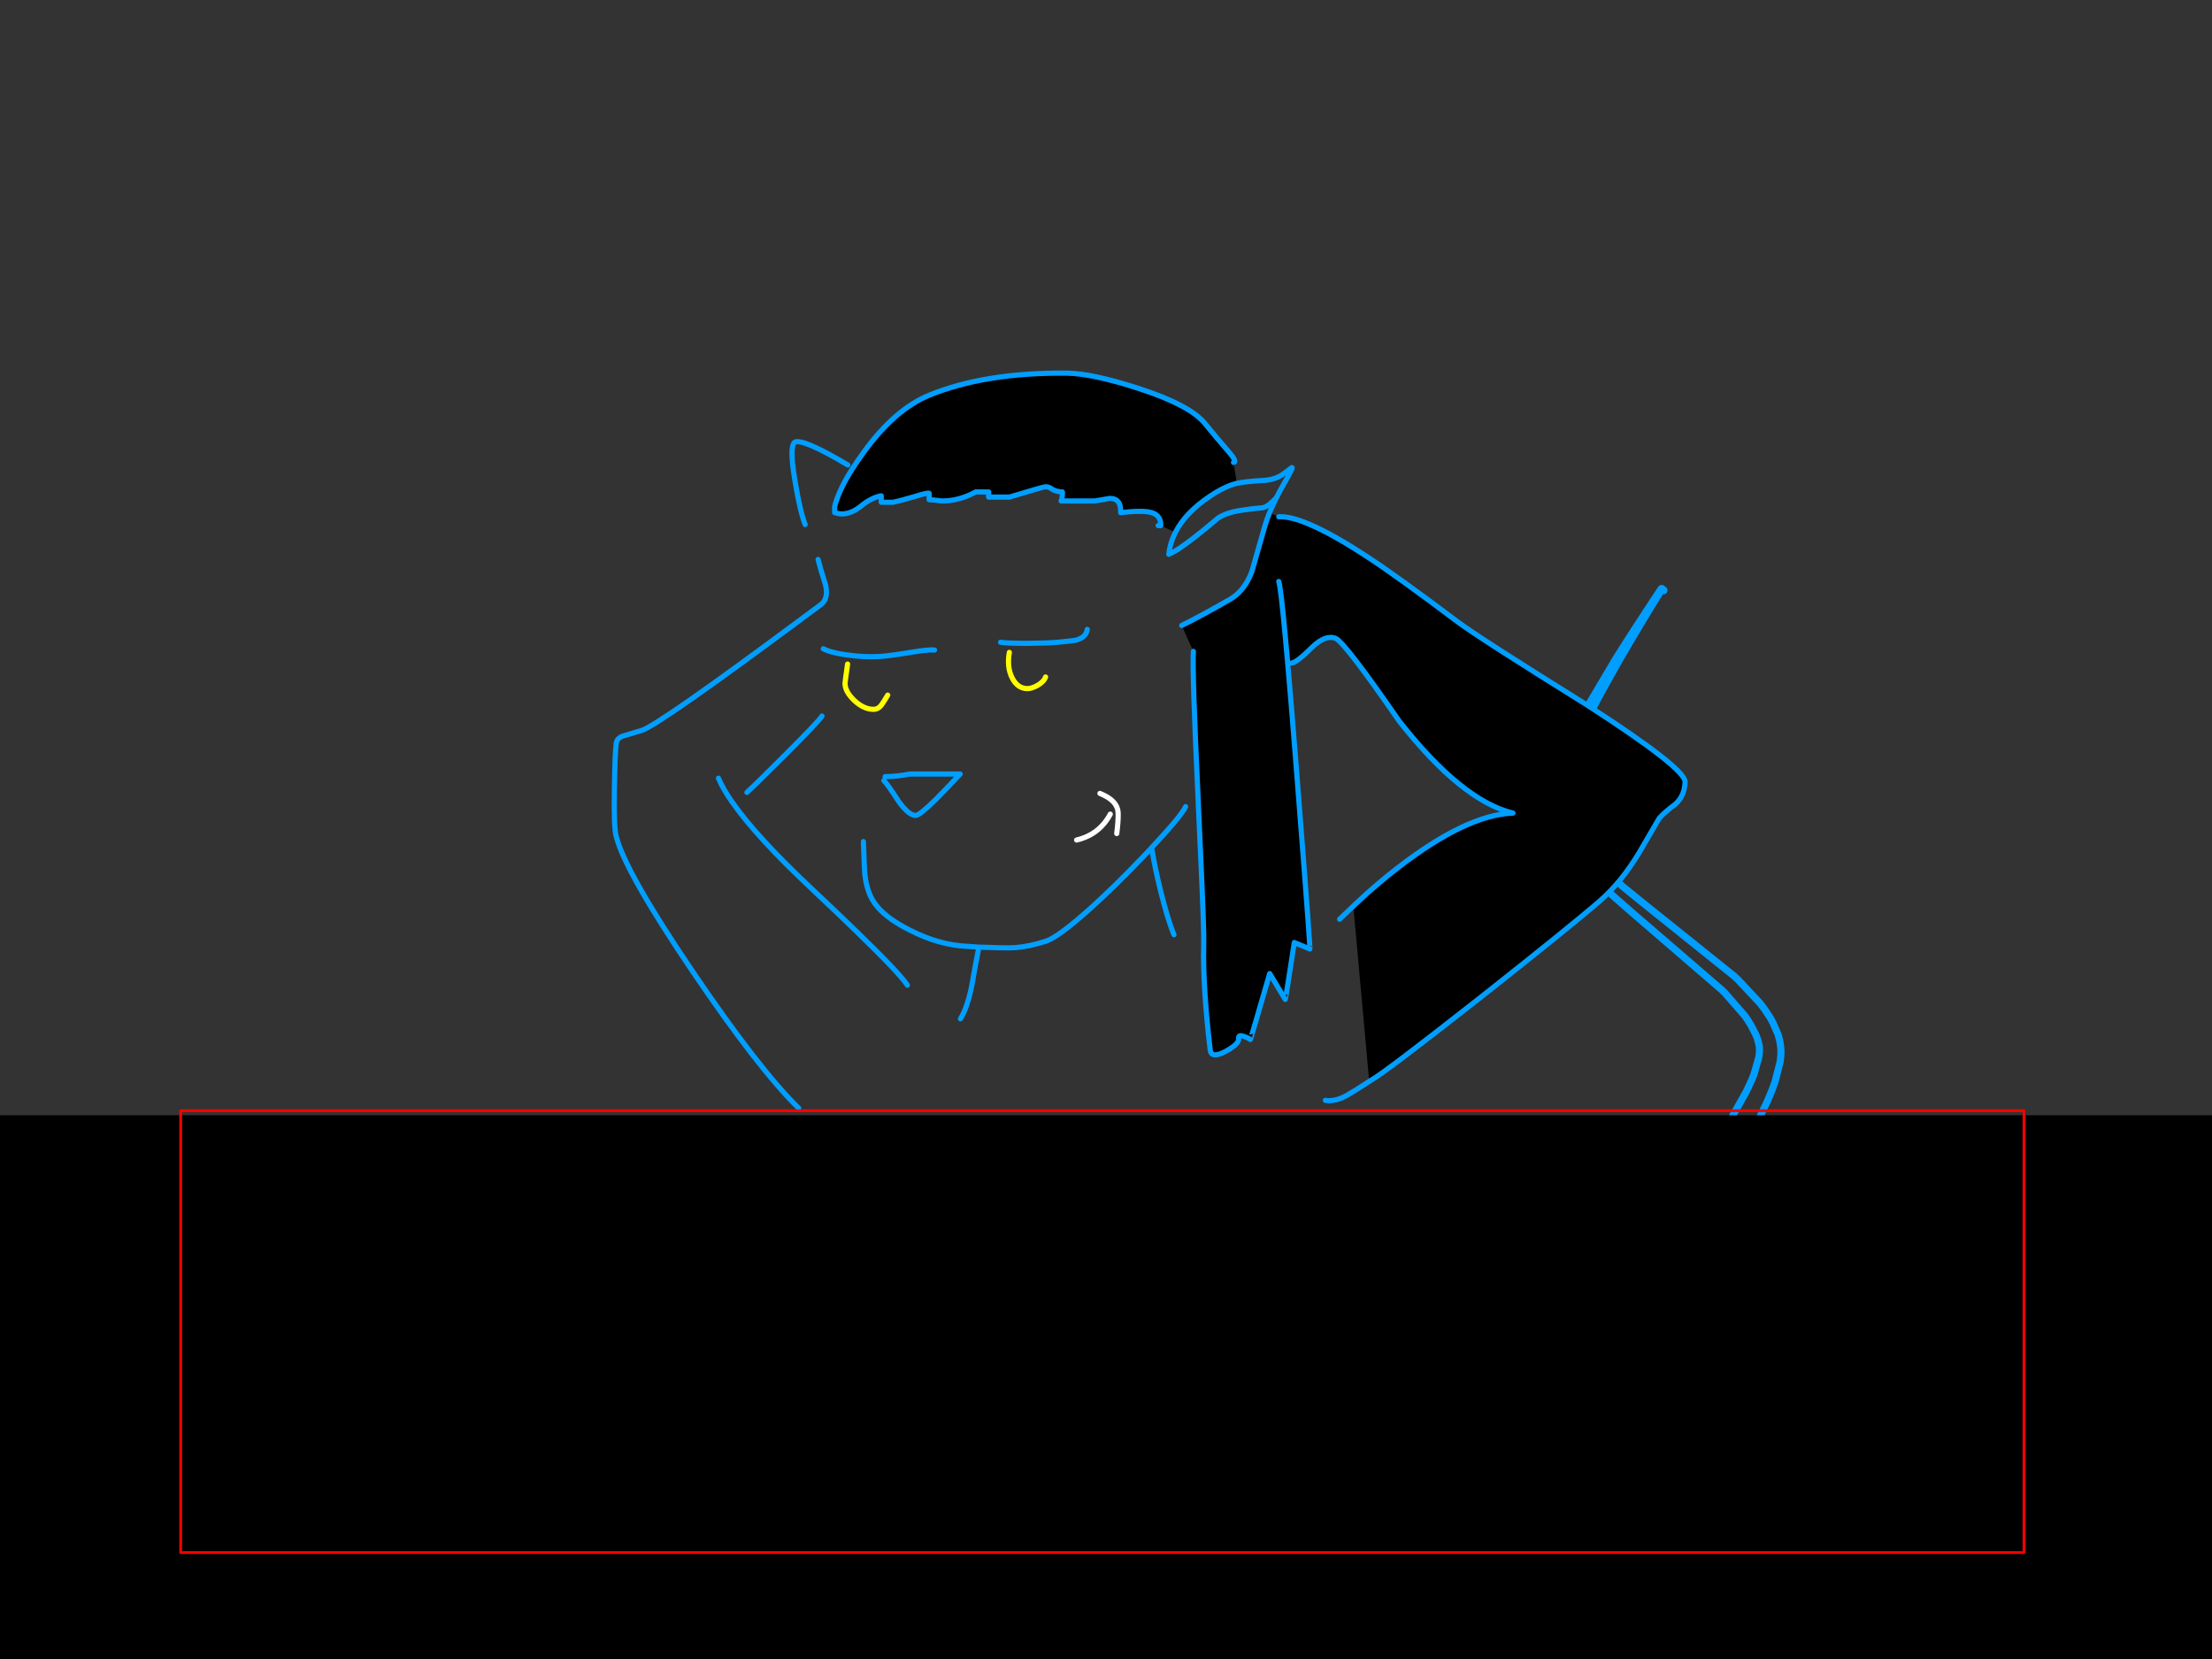 <?xml version="1.0" encoding="utf-8"?>
<svg id="EdithAnim13" image-rendering="inherit" baseProfile="basic" version="1.1" x="0px" y="0px" width="800" height="600" xmlns="http://www.w3.org/2000/svg" xmlns:xlink="http://www.w3.org/1999/xlink">
  <rect width="100%" height="100%" fill="#333333" stroke="none"/>
  <g id="22_Avatarf241r1" overflow="visible">
    <g id="Avatar-Manf50r1">
      <g id="Tailf50r1">
        <g id="Tail-Wiggly">
          <path id="Layer4_0_1_STROKES" stroke="#009EFF" stroke-width="2.576" stroke-linejoin="round" stroke-linecap="round" fill="none" d="M439.036,621.792 L449.339,630.056 Q453.768,633.633 459.527,637.945 L481.337,652.757 487.162,656.087 Q490.247,657.827 493.163,659.264 L498.913,662.019 499.113,662.057 Q499.049,662.066 499.258,662.168 L499.321,662.16 499.394,662.215 504.261,664.177 504.677,664.382 519.509,668.547 Q526.314,669.93 533.027,670.611 539.277,671.222 546.387,671.461 L549.702,671.482 549.765,671.474 549.901,671.521 550.157,671.488 566.614,670.699 Q571.147,670.106 573.429,669.678 580.858,668.382 587.084,666.334 593.869,664.083 600.222,660.524 603.486,658.669 606.39,656.536 L607.097,655.988 607.519,655.738 608.751,654.733 608.871,654.652 608.935,654.644 609.054,654.564 609.34,654.266 609.928,653.8 610.214,653.503 610.397,653.414 611.915,652.111 Q617.161,647.529 621.676,642.327 626.247,637.054 629.976,631.306 L630.143,631.089 633.336,623.723 633.46,623.187 633.837,622.099 633.962,621.563 634.057,621.291 634.159,621.082 636.285,611.518 636.38,611.246 637.327,598.133 636.137,584.067 635.834,582.742 635.793,582.423 635.695,582.176 635.556,581.61 635.515,581.291 635.417,581.044 635.075,579.919 Q634.578,578.101 633.605,575.631 L631.858,571.703 Q630.355,568.652 627.791,564.442 L627.283,563.534 626.808,562.882 626.71,562.635 626.405,562.285 626.308,562.038 626.155,561.863 625.583,560.964 609.326,539.451 Q604.241,532.842 600.433,527.561 L597.083,522.803 596.656,522.015 596.511,521.904 596.422,521.721 594.778,519.078 594.592,518.648 591.466,512.628 591.344,512.189 590.989,511.456 590.574,510.276 590.397,509.91 589.379,506.601 589.329,506.218 589.224,505.907 589.124,505.141 589.018,504.83 588.909,504 588.932,503.672 588.798,502.651 588.825,501.868 588.775,501.485 588.803,500.702 Q588.797,499.664 589.041,497.554 589.398,494.325 590.321,490.957 590.562,489.821 591.244,487.589 L592.368,484.26 Q592.942,482.691 595.061,477.543 L595.754,475.894 603.234,461.083 624.221,425.413 Q627.648,419.835 631.927,412.326 L635.081,406.653 635.248,406.437 639.085,398.532 Q641.088,393.984 642.005,391.071 L643.81,384.016 643.932,382.961 Q644.253,380.451 643.97,378.28 L643.638,376.245 643.541,375.998 643.499,375.679 643.402,375.432 643.124,374.3 641.174,369.814 Q640.293,368.046 639.021,366.264 637.804,364.41 636.638,362.939 L628.409,354.144 628.193,353.977 627.454,353.294 627.301,353.12 593.056,325.647 Q586.749,320.627 581.54,316.048 L576.802,311.602 576.73,311.546 576.649,311.427 576.496,311.252 576.135,310.974 573.636,308.249 Q572.583,307.153 571.256,305.443 568.787,302.454 567.045,299.564 564.956,296.006 564.053,293.072 L563.321,289.466 563.369,289.33 563.319,288.947 563.568,286.381 564.41,282.894 Q564.84,281.214 565.509,279.374 566.396,276.725 568.232,272.393 L571.301,265.563 Q572.438,263.336 574.705,258.818 L578.189,252.193 Q581.327,246.393 585.55,238.956 593.389,225.398 601.011,213.166 L601.588,213.61 Q601.733,213.721 601.78,213.585 601.899,213.504 601.755,213.393 L601.033,212.838 Q600.961,212.783 600.841,212.863 591.504,226.878 584.356,238.268 L572.758,257.839 565.75,271.289 Q563.825,275.438 562.707,278.311 L560.571,284.825 560.053,287.815 559.998,289.381 559.951,289.517 560.01,289.964 559.971,290.164 560.221,292.079 561.25,295.971 562.011,297.82 Q562.586,299.238 563.717,301.428 565.589,304.82 568.019,308.009 L573.471,314.44 573.616,314.551 573.696,314.67 578.412,319.444 Q583.519,324.231 589.739,329.587 L622.897,358.177 623.5,358.812 623.716,358.979 630.976,367.316 Q632.079,368.795 632.918,370.244 L633.159,370.602 635.073,374.313 635.187,374.688 635.365,375.054 635.593,375.804 635.771,376.17 635.821,376.553 636.049,377.303 636.115,377.814 636.196,377.933 636.338,379.019 636.308,380.776 636.23,381.176 636.217,381.567 636.139,381.967 636.117,382.295 634.387,388.431 Q633.53,390.816 631.477,394.981 L624.249,407.745 Q619.904,414.743 616.166,420.427 L595.733,452.388 584.499,472.755 Q582.462,477.048 581.289,479.994 L578.593,487.685 Q577.262,492.405 576.739,495.85 576.398,497.713 576.268,500.198 L576.207,500.725 576.203,504.168 576.74,508.774 576.837,509.021 576.871,509.276 Q577.202,511.311 577.949,513.551 L578.144,514.045 578.608,515.608 583.089,525.542 589.12,535.404 Q591.328,538.882 593.461,541.785 L606.657,560.257 Q609.524,564.298 610.829,566.335 L613.262,570.043 613.351,570.227 613.504,570.401 613.843,571.006 613.851,571.07 613.923,571.126 614.109,571.556 614.593,572.272 Q616.554,575.847 617.663,578.365 L618.31,579.839 618.424,580.214 618.893,581.321 619.797,584.255 620.002,585.332 620.108,585.643 620.192,586.282 620.289,586.529 620.414,587.487 620.384,587.75 620.833,593.666 620.577,602.142 619.663,608.561 617.708,615.96 617.606,616.169 616.213,619.922 616.158,619.995 616.166,620.059 615.345,621.725 Q611.532,626.834 608.277,630.247 604.641,634.229 600.006,638.018 L598.949,638.87 598.83,638.951 597.772,639.804 597.414,640.045 597.231,640.134 596.698,640.528 596.468,640.753 595.688,641.245 Q593.173,642.873 591.166,643.915 586.667,646.256 581.229,647.877 576.165,649.383 570.355,650.143 L553.196,651.023 550.519,650.919 550.328,650.944 550.192,650.897 547.252,650.761 Q540.572,650.336 535.544,649.63 530.252,648.893 524.222,647.474 L514.549,644.518 512.971,643.88 512.635,643.794 512.491,643.683 512.355,643.636 508.496,641.932 508.423,641.877 508.487,641.868 503.545,639.333 Q500.612,637.768 498.488,636.422 L490.985,631.688 474.149,619.148 455.304,603.169 Q451.483,599.772 446.333,600.121 441.247,600.462 437.859,604.347 434.534,608.223 434.875,613.309 435.215,618.395 439.036,621.792Z" test="Tail Wiggly"/>
        </g>
      </g>
      <path fill="#000" stroke="none" d="M456.494,576.368 Q451.907,566.072 446.104,564.574 444.794,564.2 428.882,568.786 409.974,574.215 388.54,574.402 366.263,574.589 344.922,567.663 327.794,560.643 325.828,560.83 319.089,563.825 317.217,565.136 313.847,567.382 314.128,570.19 314.315,572.249 314.502,583.575 315.158,594.526 318.34,598.27 321.803,602.295 338.558,611 352.41,618.02 366.544,624.01 375.81,627.941 389.757,645.444 396.87,654.336 404.92,664.726 406.605,666.036 404.92,667.908 403.61,669.312 403.797,669.312 L417.088,665.194 Q434.03,659.859 445.542,641.981 455.37,626.631 459.208,605.758 462.297,589.191 456.494,576.368 M462.484,186.898 L459.114,185.494 Q459.066,185.612 459.021,185.681 458.006,188.272 457.336,190.642 455.558,197.007 452.75,206.741 452.686,206.912 452.562,207.022 449.998,213.836 444.7,216.85 433.562,223.215 427.384,226.21 L431.596,235.57 Q431.128,242.403 433.281,288.173 433.359,289.862 433.374,291.449 435.121,327.214 435.34,338.062 435.338,338.133 435.34,338.156 435.372,340.664 435.34,341.806 434.966,356.501 437.68,379.714 438.054,382.99 443.202,380.276 448.35,377.468 447.976,375.502 447.789,374.098 449.942,374.847 451.72,375.502 452.188,375.97 452.282,376.064 459.208,352.102 L464.824,361.462 Q464.918,361.556 468.1,340.87 L473.716,343.21 Q473.825,343.32 473.061,333.382 473.102,333.36 473.061,333.288 471.994,318.009 468.942,279.188 467.091,255.466 465.666,239.876 463.903,219.036 462.952,212.732 462.686,210.893 462.484,210.298 462.686,210.893 462.952,212.732 463.903,219.036 465.666,239.876 L467.164,239.782 Q469.036,239.595 474.558,234.072 479.426,229.392 483.076,230.89 486.352,232.294 506.008,260.748 528.659,289.577 547.192,294.07 530.531,294.632 505.821,313.632 498.146,319.529 490.564,326.643 L489.441,327.672 Q490.774,341.9 495.15,390.572 L496.18,390.478 Q501.047,387.764 535.118,360.994 567.971,335.067 578.548,325.894 586.41,319.061 592.869,308.297 596.145,302.775 600.076,295.942 601.948,293.789 605.973,290.794 609.249,287.799 609.436,282.838 609.623,277.971 574.055,255.039 534.65,230.516 527.068,224.806 504.791,208.052 494.402,201.312 482.024,193.197 473.622,189.612 466.642,186.642 462.484,186.898 M395.934,181.188 Q398.742,180.72 401.363,180.252 405.575,180.252 405.294,185.4 413.344,184.464 416.526,185.4 419.896,186.43 419.802,190.08 L425.044,192.514 Q428.724,185.359 437.68,179.41 442.828,175.947 447.227,174.824 447.296,174.809 447.321,174.73 L446.104,167.242 Q447.508,167.148 444.794,163.872 439.833,158.163 435.808,153.202 430.379,146.463 411.472,140.379 394.905,135.044 385.732,134.95 356.342,134.669 336.124,142.906 323.582,148.054 312.35,163.592 310.197,166.536 308.418,169.208 303.4,177.164 301.866,183.154 L301.866,185.4 Q302.054,185.4 302.896,185.681 303.832,185.868 304.487,185.868 307.857,185.868 311.226,183.154 315.064,179.972 318.714,179.316 L318.714,181.656 322.926,181.656 Q325.734,181.095 331.07,179.504 335.188,178.193 336.03,178.38 L336.03,180.72 Q336.966,180.72 340.71,181.188 346.888,181.188 352.878,177.912 L357.558,177.912 357.558,179.784 365.046,179.784 Q377.402,176.04 378.15,176.04 379.367,176.04 380.49,176.883 381.801,177.819 384.234,177.912 384.234,180.252 383.766,181.188 L395.934,181.188Z" test="Avatar Man" stroke-width="1.872"/>
      <path id="Layer3_0_1_STROKES" stroke="#009EFF" stroke-width="1.872" stroke-linejoin="round" stroke-linecap="round" fill="none" d="M419.802,190.08 Q419.896,186.43 416.526,185.4 413.344,184.464 405.294,185.4 405.575,180.252 401.363,180.252 398.742,180.72 395.934,181.188 L383.766,181.188 Q384.234,180.252 384.234,177.912 381.801,177.819 380.49,176.883 379.367,176.04 378.15,176.04 377.402,176.04 365.046,179.784 L357.558,179.784 357.558,177.912 352.878,177.912 Q346.888,181.188 340.71,181.188 336.966,180.72 336.03,180.72 L336.03,178.38 Q335.188,178.193 331.07,179.504 325.734,181.095 322.926,181.656 L318.714,181.656 318.714,179.316 Q315.064,179.972 311.226,183.154 307.857,185.868 304.487,185.868 303.832,185.868 302.896,185.681 302.054,185.4 301.866,185.4 L301.866,183.154 Q303.4,177.164 308.465,169.254 310.197,166.536 312.35,163.592 323.582,148.054 336.124,142.906 356.342,134.669 385.732,134.95 394.905,135.044 411.472,140.379 430.379,146.463 435.808,153.202 439.833,158.163 444.794,163.872 447.508,167.148 446.104,167.242 M447.368,174.777 Q447.437,174.784 447.508,174.777 450.338,174.152 456.4,173.794 460.799,173.607 463.514,171.828 465.011,170.892 467.164,169.114 468.006,168.646 464.543,174.636 462.952,177.351 461.642,179.972 460.84,181.546 460.191,183.06 460.035,183.373 459.91,183.669 459.637,184.253 459.395,184.839 459.249,185.168 459.114,185.494 M462.484,186.898 Q466.642,186.642 473.669,189.659 482.024,193.197 494.402,201.312 504.791,208.052 527.068,224.806 534.65,230.516 574.055,255.039 609.623,277.971 609.436,282.838 609.249,287.799 605.973,290.794 601.948,293.789 600.076,295.942 596.145,302.775 592.869,308.297 586.41,319.061 578.548,325.894 567.971,335.067 535.118,360.994 501.047,387.764 496.18,390.478 495.695,390.794 495.244,391.086 489.796,394.621 487.382,396 483.076,398.528 479.332,397.966 M461.642,179.972 Q460.183,181.57 458.974,182.499 457.752,183.39 456.774,183.622 453.218,183.903 448.912,184.558 443.39,185.4 440.394,187.46 436.37,190.923 432.532,193.918 427.758,197.662 424.763,199.44 L422.704,200.47 Q423.155,196.34 425.091,192.561 M418.866,190.08 L419.802,190.08 M425.091,192.561 Q428.724,185.359 437.68,179.41 442.828,175.947 447.227,174.824 447.296,174.809 447.368,174.777 M459.114,185.494 Q459.066,185.612 459.021,185.728 458.006,188.272 457.336,190.642 455.558,197.007 452.75,206.741 452.686,206.912 452.609,207.069 449.998,213.836 444.7,216.85 433.562,223.215 427.384,226.21 M431.596,235.57 Q431.128,242.403 433.281,288.173 433.359,289.862 433.421,291.496 435.121,327.214 435.34,338.062 435.338,338.133 435.34,338.202 435.372,340.664 435.34,341.806 434.966,356.501 437.68,379.714 438.054,382.99 443.202,380.276 448.35,377.468 447.976,375.502 447.789,374.098 449.942,374.847 451.72,375.502 452.188,375.97 452.282,376.064 459.208,352.102 L464.824,361.462 Q464.918,361.556 468.1,340.87 L473.716,343.21 Q473.825,343.32 473.108,333.429 473.102,333.36 473.108,333.288 471.994,318.009 468.942,279.188 467.091,255.466 465.713,239.876 463.903,219.036 462.952,212.732 462.686,210.893 462.484,210.298 M489.441,327.719 L490.564,326.643 Q498.146,319.529 505.821,313.632 530.531,294.632 547.192,294.07 528.659,289.577 506.008,260.748 486.352,232.294 483.076,230.89 479.426,229.392 474.558,234.072 469.036,239.595 467.164,239.782 M361.864,232.294 Q362.955,232.47 365.234,232.575 367.832,232.668 371.973,232.668 379.274,232.575 382.456,232.294 388.353,231.732 389.102,231.545 392.846,230.516 393.22,227.614 M416.62,307.174 Q417.556,313.258 419.709,322.056 422.33,332.633 424.576,338.062 M312.256,304.366 Q312.256,304.46 312.63,314.007 312.911,320.84 315.532,325.426 316.374,326.897 317.638,328.328 321.472,332.609 329.198,336.471 339.868,341.9 350.164,342.274 L353.955,342.555 354.095,342.555 Q364.017,342.929 367.012,342.742 372.16,342.368 378.244,340.402 382.737,338.998 394.811,328.14 403.392,320.345 412.502,310.824 412.62,310.71 412.736,310.59 412.807,310.523 412.876,310.45 412.971,310.36 413.063,310.263 414.501,308.737 415.965,307.174 416.06,307.073 416.152,306.987 416.189,306.933 416.246,306.893 416.261,306.839 416.292,306.8 427.313,295.049 428.788,291.73 M353.908,343.21 Q353.066,347.235 351.474,356.408 349.883,364.364 347.356,368.482 M484.48,332.446 L489.441,327.719 M474.184,406.858 Q474.09,407.045 464.637,431.662 457.898,449.165 455.464,459.274 452.469,471.536 449.848,508.04 447.227,543.608 448.444,551.47 M394.53,454.968 Q395.092,457.028 396.964,457.589 397.526,457.776 399.023,457.776 401.457,457.776 402.393,456.653 402.767,456.279 404.265,452.816 M357.09,441.396 Q356.903,458.432 358.12,461.052 360.086,465.732 371.13,465.732 376.466,465.732 376.934,465.639 377.495,465.545 379.554,464.328 M358.494,498.96 Q357.558,501.768 357.558,504.857 357.558,510.005 361.677,510.286 364.391,510.38 373.002,510.192 M355.218,537.804 Q359.992,541.08 363.081,541.829 365.327,542.297 369.258,541.548 M403.048,669.874 Q396.028,673.15 377.214,676.707 358.214,680.264 337.996,682.042 320.493,683.633 279.309,682.791 248.234,682.229 230.356,681.106 216.597,680.264 188.704,677.362 181.778,676.613 176.63,677.736 172.979,678.579 171.856,677.83 M306.64,168.178 Q303.083,166.025 298.871,163.779 290.447,159.38 287.92,159.754 285.206,160.128 287.452,173.513 289.324,184.932 291.196,189.706 M295.876,202.342 Q296.625,205.431 298.59,211.608 299.714,216.569 296.812,218.722 293.238,221.386 289.839,223.87 L289.792,223.917 Q238.722,261.838 232.228,264.118 226.518,265.803 225.114,266.271 223.149,267.02 222.868,268.798 222.4,272.448 222.213,284.991 221.932,299.405 222.868,302.494 226.05,315.224 250.574,351.447 274.629,386.921 288.856,400.774 M297.748,234.634 Q300.65,236.132 306.453,236.88 306.689,236.916 306.921,236.927 312.398,237.712 317.872,237.442 321.335,237.255 329.385,235.944 335.937,234.821 337.996,235.102 M297.28,258.97 Q296.157,260.842 284.082,272.916 273.131,283.868 270.136,286.582 M320.118,280.872 Q324.33,280.872 329.01,279.936 L347.262,279.936 Q341.646,285.927 338.464,289.109 332.567,294.912 331.163,294.912 328.636,294.912 324.892,289.671 321.054,283.68 319.65,282.276 M259.84,281.434 Q261.446,285.315 264.894,290.232 264.932,290.287 264.988,290.326 273.569,302.633 293.536,321.401 302.812,330.112 309.635,336.752 325.426,352.068 328.168,356.314 M296.812,426.982 Q296.157,441.864 299.152,448.978 301.024,453.284 306.734,458.151 312.63,462.924 317.872,464.422 M312.724,472.846 Q312.818,475.748 312.35,487.728 312.162,498.96 313.66,501.862 315.438,505.325 319.838,508.227 324.143,511.035 326.764,510.754 M319.276,514.498 Q319.37,517.587 319.37,522.36 319.557,525.917 321.148,528.07 321.335,528.351 326.39,531.814 329.759,534.154 329.572,538.366 329.385,541.548 327.419,549.411 325.734,555.963 326.296,558.022 M303.364,571.594 Q281.462,567.569 254.973,563.451 202.089,555.308 179.906,555.308 165.117,555.308 148.269,552.219 134.978,549.785 132.17,550.628 127.302,552.125 122.716,559.8 118.13,567.569 118.504,573.934 118.785,578.24 120.282,589.659 121.499,599.861 120.376,603.886 M302.896,598.738 Q294.285,600.142 254.598,600.984 211.542,601.92 204.616,602.482 196.941,603.137 172.511,607.068 150.328,610.625 141.436,610.906 130.859,611.28 121.499,609.97 116.632,609.315 109.612,607.63 105.962,606.788 102.218,609.315 100.252,610.719 95.572,615.586 90.237,621.108 95.104,632.902 96.04,635.242 94.449,648.627 92.67,662.105 93.7,664.726 L96.976,672.682 Q100.626,682.697 102.124,693.274 M168.112,664.726 Q169.422,668.938 171.856,681.012 174.477,693.929 174.196,696.55" test="Avatar Man"/>
      <path id="Layer3_0_2_STROKES" stroke="#FF0" stroke-width="1.872" stroke-linejoin="round" stroke-linecap="round" fill="none" d="M365.046,235.944 Q364.11,241.186 365.982,245.024 367.948,249.048 371.598,249.048 373.096,249.048 375.155,247.925 377.495,246.615 378.15,244.836 M306.546,240.156 Q305.61,246.708 305.61,247.176 305.61,249.08 307.014,251.108 307.761,252.167 308.886,253.26 312.35,256.536 315.906,256.536 317.778,256.536 318.995,254.664 319.744,253.635 321.054,251.388" test="Avatar Man"/>
      <path id="Layer3_0_3_STROKES" stroke="#FFF" stroke-width="1.872" stroke-linejoin="round" stroke-linecap="round" fill="none" d="M397.806,286.956 Q404.078,289.484 404.358,293.696 404.377,293.961 404.405,294.257 404.4,294.328 404.405,294.398 L404.405,294.538 Q404.441,296.973 403.89,301.464 M389.382,303.804 Q395.551,302.333 399.304,297.814 400.562,296.301 401.55,294.444" test="Avatar Man"/>
      <path id="Layer3_0_4_STROKES" stroke="#F90" stroke-width="1.872" stroke-linejoin="round" stroke-linecap="round" fill="none" d="M325.828,560.83 Q327.794,560.643 344.922,567.663 366.263,574.589 388.54,574.402 409.974,574.215 428.882,568.786 444.794,564.2 446.104,564.574 451.907,566.072 456.494,576.368 462.297,589.191 459.208,605.758 455.37,626.631 445.542,641.981 434.03,659.859 417.088,665.194 L403.797,669.312 Q403.61,669.312 404.92,667.908 406.605,666.036 404.92,664.726 396.87,654.336 389.757,645.444 375.81,627.941 366.544,624.01 352.41,618.02 338.558,611 321.803,602.295 318.34,598.27 315.158,594.526 314.502,583.575 314.315,572.249 314.128,570.19 313.847,567.382 317.217,565.136 319.089,563.825 325.828,560.83Z" test="Avatar Man"/>
    </g>
    <g id="Censoredf12r1">
      <path fill="#000" stroke="none" d="M-18.85,403.35 L-18.85,629.9 829.1,629.9 829.1,403.35 -18.85,403.35Z" test="Censored"/>
      <path id="Layer1_0_1_STROKES" stroke="#F00" stroke-width="1" stroke-linejoin="round" stroke-linecap="round" fill="none" d="M65.35,401.7 L732,401.7 732,561.5 65.35,561.5 65.35,401.7Z" test="Censored"/>
    </g>
  </g>
</svg>
